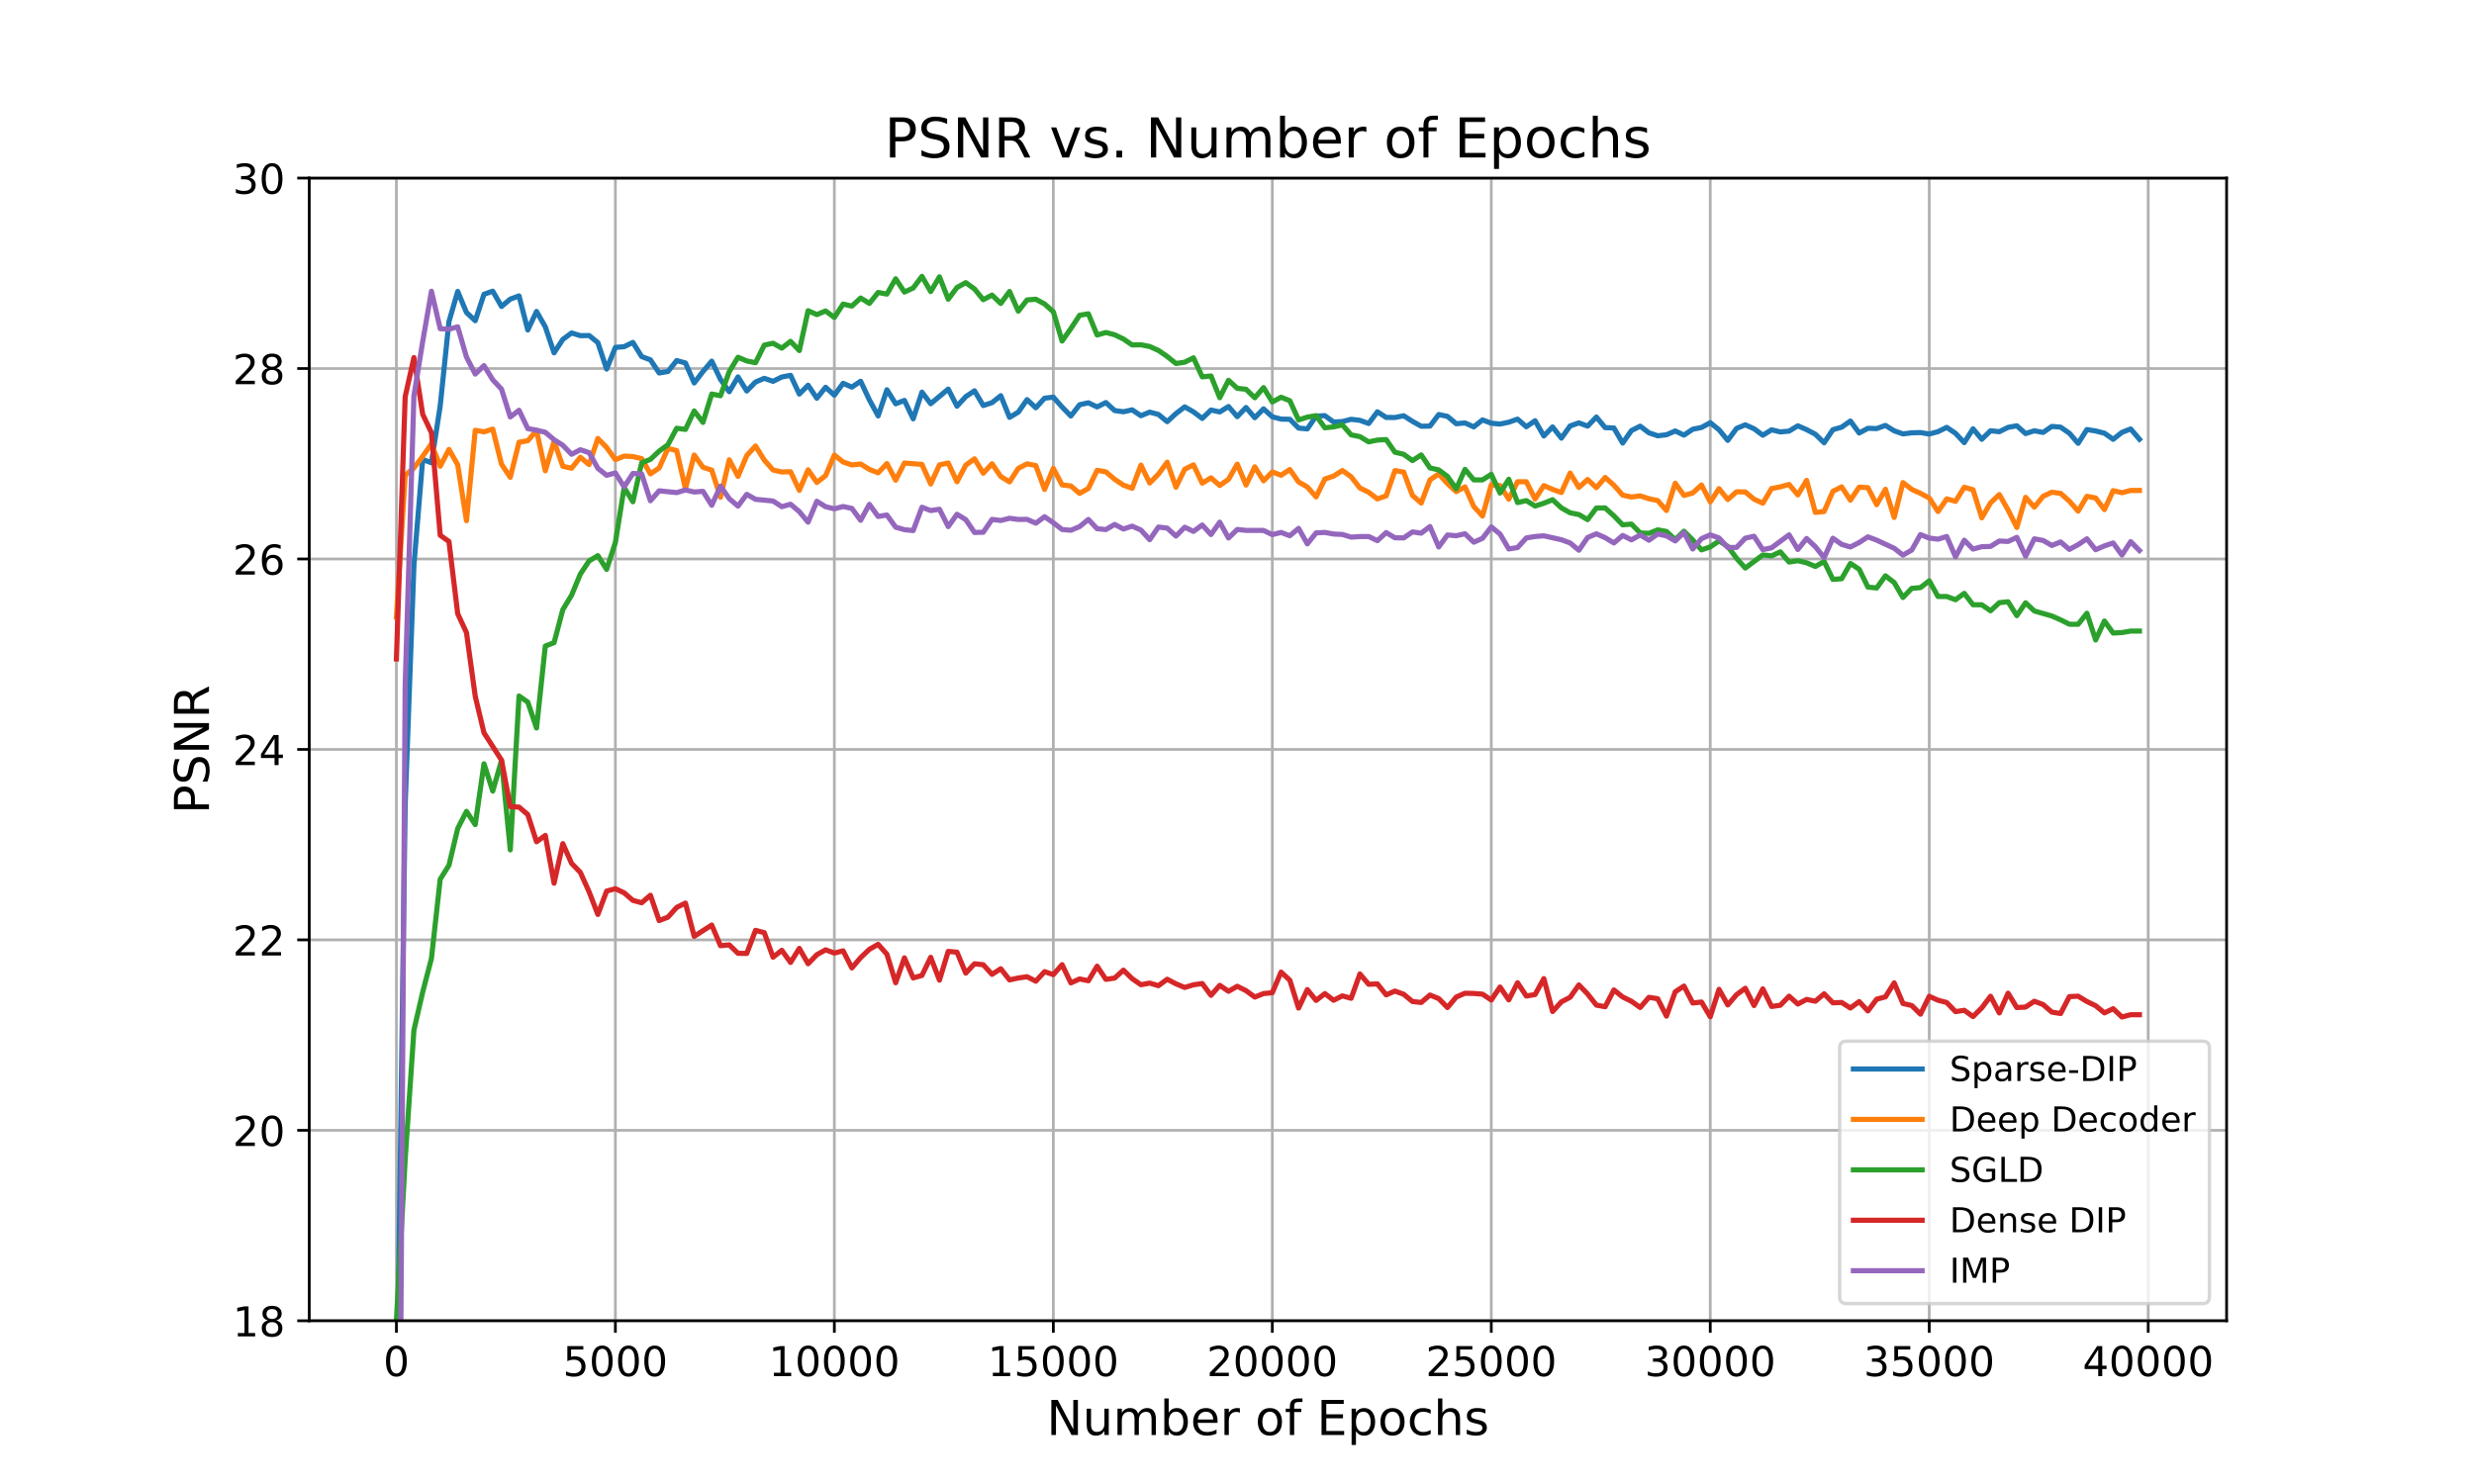 <?xml version="1.0" encoding="utf-8" standalone="no"?>
<!DOCTYPE svg PUBLIC "-//W3C//DTD SVG 1.1//EN"
  "http://www.w3.org/Graphics/SVG/1.1/DTD/svg11.dtd">
<!-- Created with matplotlib (https://matplotlib.org/) -->
<svg height="432pt" version="1.1" viewBox="0 0 720 432" width="720pt" xmlns="http://www.w3.org/2000/svg" xmlns:xlink="http://www.w3.org/1999/xlink">
 <defs>
  <style type="text/css">
*{stroke-linecap:butt;stroke-linejoin:round;}
  </style>
 </defs>
 <g id="figure_1">
  <g id="patch_1">
   <path d="M 0 432 
L 720 432 
L 720 0 
L 0 0 
z
" style="fill:#ffffff;"/>
  </g>
  <g id="axes_1">
   <g id="patch_2">
    <path d="M 90 384.48 
L 648 384.48 
L 648 51.84 
L 90 51.84 
z
" style="fill:#ffffff;"/>
   </g>
   <g id="matplotlib.axis_1">
    <g id="xtick_1">
     <g id="line2d_1">
      <path clip-path="url(#p1cba9079d4)" d="M 115.364 384.48 
L 115.364 51.84 
" style="fill:none;stroke:#b0b0b0;stroke-linecap:square;stroke-width:0.8;"/>
     </g>
     <g id="line2d_2">
      <defs>
       <path d="M 0 0 
L 0 3.5 
" id="md16a83669d" style="stroke:#000000;stroke-width:0.8;"/>
      </defs>
      <g>
       <use style="stroke:#000000;stroke-width:0.8;" x="115.364" xlink:href="#md16a83669d" y="384.48"/>
      </g>
     </g>
     <g id="text_1">
      <!-- 0 -->
      <defs>
       <path d="M 31.781 66.406 
Q 24.172 66.406 20.328 58.906 
Q 16.5 51.422 16.5 36.375 
Q 16.5 21.391 20.328 13.891 
Q 24.172 6.391 31.781 6.391 
Q 39.453 6.391 43.281 13.891 
Q 47.125 21.391 47.125 36.375 
Q 47.125 51.422 43.281 58.906 
Q 39.453 66.406 31.781 66.406 
z
M 31.781 74.219 
Q 44.047 74.219 50.516 64.516 
Q 56.984 54.828 56.984 36.375 
Q 56.984 17.969 50.516 8.266 
Q 44.047 -1.422 31.781 -1.422 
Q 19.531 -1.422 13.062 8.266 
Q 6.594 17.969 6.594 36.375 
Q 6.594 54.828 13.062 64.516 
Q 19.531 74.219 31.781 74.219 
z
" id="DejaVuSans-48"/>
      </defs>
      <g transform="translate(111.546 400.598)scale(0.12 -0.12)">
       <use xlink:href="#DejaVuSans-48"/>
      </g>
     </g>
    </g>
    <g id="xtick_2">
     <g id="line2d_3">
      <path clip-path="url(#p1cba9079d4)" d="M 179.091 384.48 
L 179.091 51.84 
" style="fill:none;stroke:#b0b0b0;stroke-linecap:square;stroke-width:0.8;"/>
     </g>
     <g id="line2d_4">
      <g>
       <use style="stroke:#000000;stroke-width:0.8;" x="179.091" xlink:href="#md16a83669d" y="384.48"/>
      </g>
     </g>
     <g id="text_2">
      <!-- 5000 -->
      <defs>
       <path d="M 10.797 72.906 
L 49.516 72.906 
L 49.516 64.594 
L 19.828 64.594 
L 19.828 46.734 
Q 21.969 47.469 24.109 47.828 
Q 26.266 48.188 28.422 48.188 
Q 40.625 48.188 47.75 41.5 
Q 54.891 34.812 54.891 23.391 
Q 54.891 11.625 47.562 5.094 
Q 40.234 -1.422 26.906 -1.422 
Q 22.312 -1.422 17.547 -0.641 
Q 12.797 0.141 7.719 1.703 
L 7.719 11.625 
Q 12.109 9.234 16.797 8.062 
Q 21.484 6.891 26.703 6.891 
Q 35.156 6.891 40.078 11.328 
Q 45.016 15.766 45.016 23.391 
Q 45.016 31 40.078 35.438 
Q 35.156 39.891 26.703 39.891 
Q 22.75 39.891 18.812 39.016 
Q 14.891 38.141 10.797 36.281 
z
" id="DejaVuSans-53"/>
      </defs>
      <g transform="translate(163.821 400.598)scale(0.12 -0.12)">
       <use xlink:href="#DejaVuSans-53"/>
       <use x="63.623" xlink:href="#DejaVuSans-48"/>
       <use x="127.246" xlink:href="#DejaVuSans-48"/>
       <use x="190.869" xlink:href="#DejaVuSans-48"/>
      </g>
     </g>
    </g>
    <g id="xtick_3">
     <g id="line2d_5">
      <path clip-path="url(#p1cba9079d4)" d="M 242.819 384.48 
L 242.819 51.84 
" style="fill:none;stroke:#b0b0b0;stroke-linecap:square;stroke-width:0.8;"/>
     </g>
     <g id="line2d_6">
      <g>
       <use style="stroke:#000000;stroke-width:0.8;" x="242.819" xlink:href="#md16a83669d" y="384.48"/>
      </g>
     </g>
     <g id="text_3">
      <!-- 10000 -->
      <defs>
       <path d="M 12.406 8.297 
L 28.516 8.297 
L 28.516 63.922 
L 10.984 60.406 
L 10.984 69.391 
L 28.422 72.906 
L 38.281 72.906 
L 38.281 8.297 
L 54.391 8.297 
L 54.391 0 
L 12.406 0 
z
" id="DejaVuSans-49"/>
      </defs>
      <g transform="translate(223.732 400.598)scale(0.12 -0.12)">
       <use xlink:href="#DejaVuSans-49"/>
       <use x="63.623" xlink:href="#DejaVuSans-48"/>
       <use x="127.246" xlink:href="#DejaVuSans-48"/>
       <use x="190.869" xlink:href="#DejaVuSans-48"/>
       <use x="254.492" xlink:href="#DejaVuSans-48"/>
      </g>
     </g>
    </g>
    <g id="xtick_4">
     <g id="line2d_7">
      <path clip-path="url(#p1cba9079d4)" d="M 306.547 384.48 
L 306.547 51.84 
" style="fill:none;stroke:#b0b0b0;stroke-linecap:square;stroke-width:0.8;"/>
     </g>
     <g id="line2d_8">
      <g>
       <use style="stroke:#000000;stroke-width:0.8;" x="306.547" xlink:href="#md16a83669d" y="384.48"/>
      </g>
     </g>
     <g id="text_4">
      <!-- 15000 -->
      <g transform="translate(287.459 400.598)scale(0.12 -0.12)">
       <use xlink:href="#DejaVuSans-49"/>
       <use x="63.623" xlink:href="#DejaVuSans-53"/>
       <use x="127.246" xlink:href="#DejaVuSans-48"/>
       <use x="190.869" xlink:href="#DejaVuSans-48"/>
       <use x="254.492" xlink:href="#DejaVuSans-48"/>
      </g>
     </g>
    </g>
    <g id="xtick_5">
     <g id="line2d_9">
      <path clip-path="url(#p1cba9079d4)" d="M 370.275 384.48 
L 370.275 51.84 
" style="fill:none;stroke:#b0b0b0;stroke-linecap:square;stroke-width:0.8;"/>
     </g>
     <g id="line2d_10">
      <g>
       <use style="stroke:#000000;stroke-width:0.8;" x="370.275" xlink:href="#md16a83669d" y="384.48"/>
      </g>
     </g>
     <g id="text_5">
      <!-- 20000 -->
      <defs>
       <path d="M 19.188 8.297 
L 53.609 8.297 
L 53.609 0 
L 7.328 0 
L 7.328 8.297 
Q 12.938 14.109 22.625 23.891 
Q 32.328 33.688 34.812 36.531 
Q 39.547 41.844 41.422 45.531 
Q 43.312 49.219 43.312 52.781 
Q 43.312 58.594 39.234 62.25 
Q 35.156 65.922 28.609 65.922 
Q 23.969 65.922 18.812 64.312 
Q 13.672 62.703 7.812 59.422 
L 7.812 69.391 
Q 13.766 71.781 18.938 73 
Q 24.125 74.219 28.422 74.219 
Q 39.75 74.219 46.484 68.547 
Q 53.219 62.891 53.219 53.422 
Q 53.219 48.922 51.531 44.891 
Q 49.859 40.875 45.406 35.406 
Q 44.188 33.984 37.641 27.219 
Q 31.109 20.453 19.188 8.297 
z
" id="DejaVuSans-50"/>
      </defs>
      <g transform="translate(351.187 400.598)scale(0.12 -0.12)">
       <use xlink:href="#DejaVuSans-50"/>
       <use x="63.623" xlink:href="#DejaVuSans-48"/>
       <use x="127.246" xlink:href="#DejaVuSans-48"/>
       <use x="190.869" xlink:href="#DejaVuSans-48"/>
       <use x="254.492" xlink:href="#DejaVuSans-48"/>
      </g>
     </g>
    </g>
    <g id="xtick_6">
     <g id="line2d_11">
      <path clip-path="url(#p1cba9079d4)" d="M 434.002 384.48 
L 434.002 51.84 
" style="fill:none;stroke:#b0b0b0;stroke-linecap:square;stroke-width:0.8;"/>
     </g>
     <g id="line2d_12">
      <g>
       <use style="stroke:#000000;stroke-width:0.8;" x="434.002" xlink:href="#md16a83669d" y="384.48"/>
      </g>
     </g>
     <g id="text_6">
      <!-- 25000 -->
      <g transform="translate(414.915 400.598)scale(0.12 -0.12)">
       <use xlink:href="#DejaVuSans-50"/>
       <use x="63.623" xlink:href="#DejaVuSans-53"/>
       <use x="127.246" xlink:href="#DejaVuSans-48"/>
       <use x="190.869" xlink:href="#DejaVuSans-48"/>
       <use x="254.492" xlink:href="#DejaVuSans-48"/>
      </g>
     </g>
    </g>
    <g id="xtick_7">
     <g id="line2d_13">
      <path clip-path="url(#p1cba9079d4)" d="M 497.73 384.48 
L 497.73 51.84 
" style="fill:none;stroke:#b0b0b0;stroke-linecap:square;stroke-width:0.8;"/>
     </g>
     <g id="line2d_14">
      <g>
       <use style="stroke:#000000;stroke-width:0.8;" x="497.73" xlink:href="#md16a83669d" y="384.48"/>
      </g>
     </g>
     <g id="text_7">
      <!-- 30000 -->
      <defs>
       <path d="M 40.578 39.312 
Q 47.656 37.797 51.625 33 
Q 55.609 28.219 55.609 21.188 
Q 55.609 10.406 48.188 4.484 
Q 40.766 -1.422 27.094 -1.422 
Q 22.516 -1.422 17.656 -0.516 
Q 12.797 0.391 7.625 2.203 
L 7.625 11.719 
Q 11.719 9.328 16.594 8.109 
Q 21.484 6.891 26.812 6.891 
Q 36.078 6.891 40.938 10.547 
Q 45.797 14.203 45.797 21.188 
Q 45.797 27.641 41.281 31.266 
Q 36.766 34.906 28.719 34.906 
L 20.219 34.906 
L 20.219 43.016 
L 29.109 43.016 
Q 36.375 43.016 40.234 45.922 
Q 44.094 48.828 44.094 54.297 
Q 44.094 59.906 40.109 62.906 
Q 36.141 65.922 28.719 65.922 
Q 24.656 65.922 20.016 65.031 
Q 15.375 64.156 9.812 62.312 
L 9.812 71.094 
Q 15.438 72.656 20.344 73.438 
Q 25.25 74.219 29.594 74.219 
Q 40.828 74.219 47.359 69.109 
Q 53.906 64.016 53.906 55.328 
Q 53.906 49.266 50.438 45.094 
Q 46.969 40.922 40.578 39.312 
z
" id="DejaVuSans-51"/>
      </defs>
      <g transform="translate(478.643 400.598)scale(0.12 -0.12)">
       <use xlink:href="#DejaVuSans-51"/>
       <use x="63.623" xlink:href="#DejaVuSans-48"/>
       <use x="127.246" xlink:href="#DejaVuSans-48"/>
       <use x="190.869" xlink:href="#DejaVuSans-48"/>
       <use x="254.492" xlink:href="#DejaVuSans-48"/>
      </g>
     </g>
    </g>
    <g id="xtick_8">
     <g id="line2d_15">
      <path clip-path="url(#p1cba9079d4)" d="M 561.458 384.48 
L 561.458 51.84 
" style="fill:none;stroke:#b0b0b0;stroke-linecap:square;stroke-width:0.8;"/>
     </g>
     <g id="line2d_16">
      <g>
       <use style="stroke:#000000;stroke-width:0.8;" x="561.458" xlink:href="#md16a83669d" y="384.48"/>
      </g>
     </g>
     <g id="text_8">
      <!-- 35000 -->
      <g transform="translate(542.37 400.598)scale(0.12 -0.12)">
       <use xlink:href="#DejaVuSans-51"/>
       <use x="63.623" xlink:href="#DejaVuSans-53"/>
       <use x="127.246" xlink:href="#DejaVuSans-48"/>
       <use x="190.869" xlink:href="#DejaVuSans-48"/>
       <use x="254.492" xlink:href="#DejaVuSans-48"/>
      </g>
     </g>
    </g>
    <g id="xtick_9">
     <g id="line2d_17">
      <path clip-path="url(#p1cba9079d4)" d="M 625.185 384.48 
L 625.185 51.84 
" style="fill:none;stroke:#b0b0b0;stroke-linecap:square;stroke-width:0.8;"/>
     </g>
     <g id="line2d_18">
      <g>
       <use style="stroke:#000000;stroke-width:0.8;" x="625.185" xlink:href="#md16a83669d" y="384.48"/>
      </g>
     </g>
     <g id="text_9">
      <!-- 40000 -->
      <defs>
       <path d="M 37.797 64.312 
L 12.891 25.391 
L 37.797 25.391 
z
M 35.203 72.906 
L 47.609 72.906 
L 47.609 25.391 
L 58.016 25.391 
L 58.016 17.188 
L 47.609 17.188 
L 47.609 0 
L 37.797 0 
L 37.797 17.188 
L 4.891 17.188 
L 4.891 26.703 
z
" id="DejaVuSans-52"/>
      </defs>
      <g transform="translate(606.098 400.598)scale(0.12 -0.12)">
       <use xlink:href="#DejaVuSans-52"/>
       <use x="63.623" xlink:href="#DejaVuSans-48"/>
       <use x="127.246" xlink:href="#DejaVuSans-48"/>
       <use x="190.869" xlink:href="#DejaVuSans-48"/>
       <use x="254.492" xlink:href="#DejaVuSans-48"/>
      </g>
     </g>
    </g>
    <g id="text_10">
     <!-- Number of Epochs -->
     <defs>
      <path d="M 9.812 72.906 
L 23.094 72.906 
L 55.422 11.922 
L 55.422 72.906 
L 64.984 72.906 
L 64.984 0 
L 51.703 0 
L 19.391 60.984 
L 19.391 0 
L 9.812 0 
z
" id="DejaVuSans-78"/>
      <path d="M 8.5 21.578 
L 8.5 54.688 
L 17.484 54.688 
L 17.484 21.922 
Q 17.484 14.156 20.5 10.266 
Q 23.531 6.391 29.594 6.391 
Q 36.859 6.391 41.078 11.031 
Q 45.312 15.672 45.312 23.688 
L 45.312 54.688 
L 54.297 54.688 
L 54.297 0 
L 45.312 0 
L 45.312 8.406 
Q 42.047 3.422 37.719 1 
Q 33.406 -1.422 27.688 -1.422 
Q 18.266 -1.422 13.375 4.438 
Q 8.5 10.297 8.5 21.578 
z
M 31.109 56 
z
" id="DejaVuSans-117"/>
      <path d="M 52 44.188 
Q 55.375 50.25 60.062 53.125 
Q 64.75 56 71.094 56 
Q 79.641 56 84.281 50.016 
Q 88.922 44.047 88.922 33.016 
L 88.922 0 
L 79.891 0 
L 79.891 32.719 
Q 79.891 40.578 77.094 44.375 
Q 74.312 48.188 68.609 48.188 
Q 61.625 48.188 57.562 43.547 
Q 53.516 38.922 53.516 30.906 
L 53.516 0 
L 44.484 0 
L 44.484 32.719 
Q 44.484 40.625 41.703 44.406 
Q 38.922 48.188 33.109 48.188 
Q 26.219 48.188 22.156 43.531 
Q 18.109 38.875 18.109 30.906 
L 18.109 0 
L 9.078 0 
L 9.078 54.688 
L 18.109 54.688 
L 18.109 46.188 
Q 21.188 51.219 25.484 53.609 
Q 29.781 56 35.688 56 
Q 41.656 56 45.828 52.969 
Q 50 49.953 52 44.188 
z
" id="DejaVuSans-109"/>
      <path d="M 48.688 27.297 
Q 48.688 37.203 44.609 42.844 
Q 40.531 48.484 33.406 48.484 
Q 26.266 48.484 22.188 42.844 
Q 18.109 37.203 18.109 27.297 
Q 18.109 17.391 22.188 11.75 
Q 26.266 6.109 33.406 6.109 
Q 40.531 6.109 44.609 11.75 
Q 48.688 17.391 48.688 27.297 
z
M 18.109 46.391 
Q 20.953 51.266 25.266 53.625 
Q 29.594 56 35.594 56 
Q 45.562 56 51.781 48.094 
Q 58.016 40.188 58.016 27.297 
Q 58.016 14.406 51.781 6.484 
Q 45.562 -1.422 35.594 -1.422 
Q 29.594 -1.422 25.266 0.953 
Q 20.953 3.328 18.109 8.203 
L 18.109 0 
L 9.078 0 
L 9.078 75.984 
L 18.109 75.984 
z
" id="DejaVuSans-98"/>
      <path d="M 56.203 29.594 
L 56.203 25.203 
L 14.891 25.203 
Q 15.484 15.922 20.484 11.062 
Q 25.484 6.203 34.422 6.203 
Q 39.594 6.203 44.453 7.469 
Q 49.312 8.734 54.109 11.281 
L 54.109 2.781 
Q 49.266 0.734 44.188 -0.344 
Q 39.109 -1.422 33.891 -1.422 
Q 20.797 -1.422 13.156 6.188 
Q 5.516 13.812 5.516 26.812 
Q 5.516 40.234 12.766 48.109 
Q 20.016 56 32.328 56 
Q 43.359 56 49.781 48.891 
Q 56.203 41.797 56.203 29.594 
z
M 47.219 32.234 
Q 47.125 39.594 43.094 43.984 
Q 39.062 48.391 32.422 48.391 
Q 24.906 48.391 20.391 44.141 
Q 15.875 39.891 15.188 32.172 
z
" id="DejaVuSans-101"/>
      <path d="M 41.109 46.297 
Q 39.594 47.172 37.812 47.578 
Q 36.031 48 33.891 48 
Q 26.266 48 22.188 43.047 
Q 18.109 38.094 18.109 28.812 
L 18.109 0 
L 9.078 0 
L 9.078 54.688 
L 18.109 54.688 
L 18.109 46.188 
Q 20.953 51.172 25.484 53.578 
Q 30.031 56 36.531 56 
Q 37.453 56 38.578 55.875 
Q 39.703 55.766 41.062 55.516 
z
" id="DejaVuSans-114"/>
      <path id="DejaVuSans-32"/>
      <path d="M 30.609 48.391 
Q 23.391 48.391 19.188 42.75 
Q 14.984 37.109 14.984 27.297 
Q 14.984 17.484 19.156 11.844 
Q 23.344 6.203 30.609 6.203 
Q 37.797 6.203 41.984 11.859 
Q 46.188 17.531 46.188 27.297 
Q 46.188 37.016 41.984 42.703 
Q 37.797 48.391 30.609 48.391 
z
M 30.609 56 
Q 42.328 56 49.016 48.375 
Q 55.719 40.766 55.719 27.297 
Q 55.719 13.875 49.016 6.219 
Q 42.328 -1.422 30.609 -1.422 
Q 18.844 -1.422 12.172 6.219 
Q 5.516 13.875 5.516 27.297 
Q 5.516 40.766 12.172 48.375 
Q 18.844 56 30.609 56 
z
" id="DejaVuSans-111"/>
      <path d="M 37.109 75.984 
L 37.109 68.5 
L 28.516 68.5 
Q 23.688 68.5 21.797 66.547 
Q 19.922 64.594 19.922 59.516 
L 19.922 54.688 
L 34.719 54.688 
L 34.719 47.703 
L 19.922 47.703 
L 19.922 0 
L 10.891 0 
L 10.891 47.703 
L 2.297 47.703 
L 2.297 54.688 
L 10.891 54.688 
L 10.891 58.5 
Q 10.891 67.625 15.141 71.797 
Q 19.391 75.984 28.609 75.984 
z
" id="DejaVuSans-102"/>
      <path d="M 9.812 72.906 
L 55.906 72.906 
L 55.906 64.594 
L 19.672 64.594 
L 19.672 43.016 
L 54.391 43.016 
L 54.391 34.719 
L 19.672 34.719 
L 19.672 8.297 
L 56.781 8.297 
L 56.781 0 
L 9.812 0 
z
" id="DejaVuSans-69"/>
      <path d="M 18.109 8.203 
L 18.109 -20.797 
L 9.078 -20.797 
L 9.078 54.688 
L 18.109 54.688 
L 18.109 46.391 
Q 20.953 51.266 25.266 53.625 
Q 29.594 56 35.594 56 
Q 45.562 56 51.781 48.094 
Q 58.016 40.188 58.016 27.297 
Q 58.016 14.406 51.781 6.484 
Q 45.562 -1.422 35.594 -1.422 
Q 29.594 -1.422 25.266 0.953 
Q 20.953 3.328 18.109 8.203 
z
M 48.688 27.297 
Q 48.688 37.203 44.609 42.844 
Q 40.531 48.484 33.406 48.484 
Q 26.266 48.484 22.188 42.844 
Q 18.109 37.203 18.109 27.297 
Q 18.109 17.391 22.188 11.75 
Q 26.266 6.109 33.406 6.109 
Q 40.531 6.109 44.609 11.75 
Q 48.688 17.391 48.688 27.297 
z
" id="DejaVuSans-112"/>
      <path d="M 48.781 52.594 
L 48.781 44.188 
Q 44.969 46.297 41.141 47.344 
Q 37.312 48.391 33.406 48.391 
Q 24.656 48.391 19.812 42.844 
Q 14.984 37.312 14.984 27.297 
Q 14.984 17.281 19.812 11.734 
Q 24.656 6.203 33.406 6.203 
Q 37.312 6.203 41.141 7.25 
Q 44.969 8.297 48.781 10.406 
L 48.781 2.094 
Q 45.016 0.344 40.984 -0.531 
Q 36.969 -1.422 32.422 -1.422 
Q 20.062 -1.422 12.781 6.344 
Q 5.516 14.109 5.516 27.297 
Q 5.516 40.672 12.859 48.328 
Q 20.219 56 33.016 56 
Q 37.156 56 41.109 55.141 
Q 45.062 54.297 48.781 52.594 
z
" id="DejaVuSans-99"/>
      <path d="M 54.891 33.016 
L 54.891 0 
L 45.906 0 
L 45.906 32.719 
Q 45.906 40.484 42.875 44.328 
Q 39.844 48.188 33.797 48.188 
Q 26.516 48.188 22.312 43.547 
Q 18.109 38.922 18.109 30.906 
L 18.109 0 
L 9.078 0 
L 9.078 75.984 
L 18.109 75.984 
L 18.109 46.188 
Q 21.344 51.125 25.703 53.562 
Q 30.078 56 35.797 56 
Q 45.219 56 50.047 50.172 
Q 54.891 44.344 54.891 33.016 
z
" id="DejaVuSans-104"/>
      <path d="M 44.281 53.078 
L 44.281 44.578 
Q 40.484 46.531 36.375 47.5 
Q 32.281 48.484 27.875 48.484 
Q 21.188 48.484 17.844 46.438 
Q 14.5 44.391 14.5 40.281 
Q 14.5 37.156 16.891 35.375 
Q 19.281 33.594 26.516 31.984 
L 29.594 31.297 
Q 39.156 29.25 43.188 25.516 
Q 47.219 21.781 47.219 15.094 
Q 47.219 7.469 41.188 3.016 
Q 35.156 -1.422 24.609 -1.422 
Q 20.219 -1.422 15.453 -0.562 
Q 10.688 0.297 5.422 2 
L 5.422 11.281 
Q 10.406 8.688 15.234 7.391 
Q 20.062 6.109 24.812 6.109 
Q 31.156 6.109 34.562 8.281 
Q 37.984 10.453 37.984 14.406 
Q 37.984 18.062 35.516 20.016 
Q 33.062 21.969 24.703 23.781 
L 21.578 24.516 
Q 13.234 26.266 9.516 29.906 
Q 5.812 33.547 5.812 39.891 
Q 5.812 47.609 11.281 51.797 
Q 16.75 56 26.812 56 
Q 31.781 56 36.172 55.266 
Q 40.578 54.547 44.281 53.078 
z
" id="DejaVuSans-115"/>
     </defs>
     <g transform="translate(304.601 417.732)scale(0.14 -0.14)">
      <use xlink:href="#DejaVuSans-78"/>
      <use x="74.805" xlink:href="#DejaVuSans-117"/>
      <use x="138.184" xlink:href="#DejaVuSans-109"/>
      <use x="235.596" xlink:href="#DejaVuSans-98"/>
      <use x="299.072" xlink:href="#DejaVuSans-101"/>
      <use x="360.596" xlink:href="#DejaVuSans-114"/>
      <use x="401.709" xlink:href="#DejaVuSans-32"/>
      <use x="433.496" xlink:href="#DejaVuSans-111"/>
      <use x="494.678" xlink:href="#DejaVuSans-102"/>
      <use x="529.883" xlink:href="#DejaVuSans-32"/>
      <use x="561.67" xlink:href="#DejaVuSans-69"/>
      <use x="624.854" xlink:href="#DejaVuSans-112"/>
      <use x="688.33" xlink:href="#DejaVuSans-111"/>
      <use x="749.512" xlink:href="#DejaVuSans-99"/>
      <use x="804.492" xlink:href="#DejaVuSans-104"/>
      <use x="867.871" xlink:href="#DejaVuSans-115"/>
     </g>
    </g>
   </g>
   <g id="matplotlib.axis_2">
    <g id="ytick_1">
     <g id="line2d_19">
      <path clip-path="url(#p1cba9079d4)" d="M 90 384.48 
L 648 384.48 
" style="fill:none;stroke:#b0b0b0;stroke-linecap:square;stroke-width:0.8;"/>
     </g>
     <g id="line2d_20">
      <defs>
       <path d="M 0 0 
L -3.5 0 
" id="m2817986377" style="stroke:#000000;stroke-width:0.8;"/>
      </defs>
      <g>
       <use style="stroke:#000000;stroke-width:0.8;" x="90" xlink:href="#m2817986377" y="384.48"/>
      </g>
     </g>
     <g id="text_11">
      <!-- 18 -->
      <defs>
       <path d="M 31.781 34.625 
Q 24.75 34.625 20.719 30.859 
Q 16.703 27.094 16.703 20.516 
Q 16.703 13.922 20.719 10.156 
Q 24.75 6.391 31.781 6.391 
Q 38.812 6.391 42.859 10.172 
Q 46.922 13.969 46.922 20.516 
Q 46.922 27.094 42.891 30.859 
Q 38.875 34.625 31.781 34.625 
z
M 21.922 38.812 
Q 15.578 40.375 12.031 44.719 
Q 8.5 49.078 8.5 55.328 
Q 8.5 64.062 14.719 69.141 
Q 20.953 74.219 31.781 74.219 
Q 42.672 74.219 48.875 69.141 
Q 55.078 64.062 55.078 55.328 
Q 55.078 49.078 51.531 44.719 
Q 48 40.375 41.703 38.812 
Q 48.828 37.156 52.797 32.312 
Q 56.781 27.484 56.781 20.516 
Q 56.781 9.906 50.312 4.234 
Q 43.844 -1.422 31.781 -1.422 
Q 19.734 -1.422 13.25 4.234 
Q 6.781 9.906 6.781 20.516 
Q 6.781 27.484 10.781 32.312 
Q 14.797 37.156 21.922 38.812 
z
M 18.312 54.391 
Q 18.312 48.734 21.844 45.562 
Q 25.391 42.391 31.781 42.391 
Q 38.141 42.391 41.719 45.562 
Q 45.312 48.734 45.312 54.391 
Q 45.312 60.062 41.719 63.234 
Q 38.141 66.406 31.781 66.406 
Q 25.391 66.406 21.844 63.234 
Q 18.312 60.062 18.312 54.391 
z
" id="DejaVuSans-56"/>
      </defs>
      <g transform="translate(67.73 389.039)scale(0.12 -0.12)">
       <use xlink:href="#DejaVuSans-49"/>
       <use x="63.623" xlink:href="#DejaVuSans-56"/>
      </g>
     </g>
    </g>
    <g id="ytick_2">
     <g id="line2d_21">
      <path clip-path="url(#p1cba9079d4)" d="M 90 329.04 
L 648 329.04 
" style="fill:none;stroke:#b0b0b0;stroke-linecap:square;stroke-width:0.8;"/>
     </g>
     <g id="line2d_22">
      <g>
       <use style="stroke:#000000;stroke-width:0.8;" x="90" xlink:href="#m2817986377" y="329.04"/>
      </g>
     </g>
     <g id="text_12">
      <!-- 20 -->
      <g transform="translate(67.73 333.599)scale(0.12 -0.12)">
       <use xlink:href="#DejaVuSans-50"/>
       <use x="63.623" xlink:href="#DejaVuSans-48"/>
      </g>
     </g>
    </g>
    <g id="ytick_3">
     <g id="line2d_23">
      <path clip-path="url(#p1cba9079d4)" d="M 90 273.6 
L 648 273.6 
" style="fill:none;stroke:#b0b0b0;stroke-linecap:square;stroke-width:0.8;"/>
     </g>
     <g id="line2d_24">
      <g>
       <use style="stroke:#000000;stroke-width:0.8;" x="90" xlink:href="#m2817986377" y="273.6"/>
      </g>
     </g>
     <g id="text_13">
      <!-- 22 -->
      <g transform="translate(67.73 278.159)scale(0.12 -0.12)">
       <use xlink:href="#DejaVuSans-50"/>
       <use x="63.623" xlink:href="#DejaVuSans-50"/>
      </g>
     </g>
    </g>
    <g id="ytick_4">
     <g id="line2d_25">
      <path clip-path="url(#p1cba9079d4)" d="M 90 218.16 
L 648 218.16 
" style="fill:none;stroke:#b0b0b0;stroke-linecap:square;stroke-width:0.8;"/>
     </g>
     <g id="line2d_26">
      <g>
       <use style="stroke:#000000;stroke-width:0.8;" x="90" xlink:href="#m2817986377" y="218.16"/>
      </g>
     </g>
     <g id="text_14">
      <!-- 24 -->
      <g transform="translate(67.73 222.719)scale(0.12 -0.12)">
       <use xlink:href="#DejaVuSans-50"/>
       <use x="63.623" xlink:href="#DejaVuSans-52"/>
      </g>
     </g>
    </g>
    <g id="ytick_5">
     <g id="line2d_27">
      <path clip-path="url(#p1cba9079d4)" d="M 90 162.72 
L 648 162.72 
" style="fill:none;stroke:#b0b0b0;stroke-linecap:square;stroke-width:0.8;"/>
     </g>
     <g id="line2d_28">
      <g>
       <use style="stroke:#000000;stroke-width:0.8;" x="90" xlink:href="#m2817986377" y="162.72"/>
      </g>
     </g>
     <g id="text_15">
      <!-- 26 -->
      <defs>
       <path d="M 33.016 40.375 
Q 26.375 40.375 22.484 35.828 
Q 18.609 31.297 18.609 23.391 
Q 18.609 15.531 22.484 10.953 
Q 26.375 6.391 33.016 6.391 
Q 39.656 6.391 43.531 10.953 
Q 47.406 15.531 47.406 23.391 
Q 47.406 31.297 43.531 35.828 
Q 39.656 40.375 33.016 40.375 
z
M 52.594 71.297 
L 52.594 62.312 
Q 48.875 64.062 45.094 64.984 
Q 41.312 65.922 37.594 65.922 
Q 27.828 65.922 22.672 59.328 
Q 17.531 52.734 16.797 39.406 
Q 19.672 43.656 24.016 45.922 
Q 28.375 48.188 33.594 48.188 
Q 44.578 48.188 50.953 41.516 
Q 57.328 34.859 57.328 23.391 
Q 57.328 12.156 50.688 5.359 
Q 44.047 -1.422 33.016 -1.422 
Q 20.359 -1.422 13.672 8.266 
Q 6.984 17.969 6.984 36.375 
Q 6.984 53.656 15.188 63.938 
Q 23.391 74.219 37.203 74.219 
Q 40.922 74.219 44.703 73.484 
Q 48.484 72.75 52.594 71.297 
z
" id="DejaVuSans-54"/>
      </defs>
      <g transform="translate(67.73 167.279)scale(0.12 -0.12)">
       <use xlink:href="#DejaVuSans-50"/>
       <use x="63.623" xlink:href="#DejaVuSans-54"/>
      </g>
     </g>
    </g>
    <g id="ytick_6">
     <g id="line2d_29">
      <path clip-path="url(#p1cba9079d4)" d="M 90 107.28 
L 648 107.28 
" style="fill:none;stroke:#b0b0b0;stroke-linecap:square;stroke-width:0.8;"/>
     </g>
     <g id="line2d_30">
      <g>
       <use style="stroke:#000000;stroke-width:0.8;" x="90" xlink:href="#m2817986377" y="107.28"/>
      </g>
     </g>
     <g id="text_16">
      <!-- 28 -->
      <g transform="translate(67.73 111.839)scale(0.12 -0.12)">
       <use xlink:href="#DejaVuSans-50"/>
       <use x="63.623" xlink:href="#DejaVuSans-56"/>
      </g>
     </g>
    </g>
    <g id="ytick_7">
     <g id="line2d_31">
      <path clip-path="url(#p1cba9079d4)" d="M 90 51.84 
L 648 51.84 
" style="fill:none;stroke:#b0b0b0;stroke-linecap:square;stroke-width:0.8;"/>
     </g>
     <g id="line2d_32">
      <g>
       <use style="stroke:#000000;stroke-width:0.8;" x="90" xlink:href="#m2817986377" y="51.84"/>
      </g>
     </g>
     <g id="text_17">
      <!-- 30 -->
      <g transform="translate(67.73 56.399)scale(0.12 -0.12)">
       <use xlink:href="#DejaVuSans-51"/>
       <use x="63.623" xlink:href="#DejaVuSans-48"/>
      </g>
     </g>
    </g>
    <g id="text_18">
     <!-- PSNR -->
     <defs>
      <path d="M 19.672 64.797 
L 19.672 37.406 
L 32.078 37.406 
Q 38.969 37.406 42.719 40.969 
Q 46.484 44.531 46.484 51.125 
Q 46.484 57.672 42.719 61.234 
Q 38.969 64.797 32.078 64.797 
z
M 9.812 72.906 
L 32.078 72.906 
Q 44.344 72.906 50.609 67.359 
Q 56.891 61.812 56.891 51.125 
Q 56.891 40.328 50.609 34.812 
Q 44.344 29.297 32.078 29.297 
L 19.672 29.297 
L 19.672 0 
L 9.812 0 
z
" id="DejaVuSans-80"/>
      <path d="M 53.516 70.516 
L 53.516 60.891 
Q 47.906 63.578 42.922 64.891 
Q 37.938 66.219 33.297 66.219 
Q 25.25 66.219 20.875 63.094 
Q 16.5 59.969 16.5 54.203 
Q 16.5 49.359 19.406 46.891 
Q 22.312 44.438 30.422 42.922 
L 36.375 41.703 
Q 47.406 39.594 52.656 34.297 
Q 57.906 29 57.906 20.125 
Q 57.906 9.516 50.797 4.047 
Q 43.703 -1.422 29.984 -1.422 
Q 24.812 -1.422 18.969 -0.25 
Q 13.141 0.922 6.891 3.219 
L 6.891 13.375 
Q 12.891 10.016 18.656 8.297 
Q 24.422 6.594 29.984 6.594 
Q 38.422 6.594 43.016 9.906 
Q 47.609 13.234 47.609 19.391 
Q 47.609 24.75 44.312 27.781 
Q 41.016 30.812 33.5 32.328 
L 27.484 33.5 
Q 16.453 35.688 11.516 40.375 
Q 6.594 45.062 6.594 53.422 
Q 6.594 63.094 13.406 68.656 
Q 20.219 74.219 32.172 74.219 
Q 37.312 74.219 42.625 73.281 
Q 47.953 72.359 53.516 70.516 
z
" id="DejaVuSans-83"/>
      <path d="M 44.391 34.188 
Q 47.562 33.109 50.562 29.594 
Q 53.562 26.078 56.594 19.922 
L 66.609 0 
L 56 0 
L 46.688 18.703 
Q 43.062 26.031 39.672 28.422 
Q 36.281 30.812 30.422 30.812 
L 19.672 30.812 
L 19.672 0 
L 9.812 0 
L 9.812 72.906 
L 32.078 72.906 
Q 44.578 72.906 50.734 67.672 
Q 56.891 62.453 56.891 51.906 
Q 56.891 45.016 53.688 40.469 
Q 50.484 35.938 44.391 34.188 
z
M 19.672 64.797 
L 19.672 38.922 
L 32.078 38.922 
Q 39.203 38.922 42.844 42.219 
Q 46.484 45.516 46.484 51.906 
Q 46.484 58.297 42.844 61.547 
Q 39.203 64.797 32.078 64.797 
z
" id="DejaVuSans-82"/>
     </defs>
     <g transform="translate(60.818 236.925)rotate(-90)scale(0.14 -0.14)">
      <use xlink:href="#DejaVuSans-80"/>
      <use x="60.303" xlink:href="#DejaVuSans-83"/>
      <use x="123.779" xlink:href="#DejaVuSans-78"/>
      <use x="198.584" xlink:href="#DejaVuSans-82"/>
     </g>
    </g>
   </g>
   <g id="line2d_33">
    <path clip-path="url(#p1cba9079d4)" d="M 115.364 420.747 
L 117.913 234.404 
L 120.462 164.605 
L 123.011 133.736 
L 125.56 134.723 
L 128.109 118.165 
L 130.658 93.636 
L 133.207 84.837 
L 135.757 90.968 
L 138.306 93.363 
L 140.855 85.662 
L 143.404 84.761 
L 145.953 89.207 
L 148.502 87.075 
L 151.051 86.137 
L 153.6 96.066 
L 156.149 90.657 
L 158.698 95.151 
L 161.248 102.713 
L 163.797 98.801 
L 166.346 96.925 
L 168.895 97.717 
L 171.444 97.667 
L 173.993 99.733 
L 176.542 107.444 
L 179.091 101.125 
L 181.64 100.922 
L 184.19 99.677 
L 186.739 103.8 
L 189.288 104.753 
L 191.837 108.575 
L 194.386 108.144 
L 196.935 104.966 
L 199.484 105.66 
L 202.033 111.474 
L 204.582 108.15 
L 207.132 105.133 
L 209.681 110.438 
L 212.23 114.031 
L 214.779 109.712 
L 217.328 113.819 
L 219.877 111.211 
L 222.426 110.132 
L 224.975 111.003 
L 227.524 109.741 
L 230.074 109.261 
L 232.623 114.713 
L 235.172 112.141 
L 237.721 115.925 
L 240.27 112.733 
L 242.819 115.032 
L 245.368 111.585 
L 247.917 112.688 
L 250.466 110.981 
L 253.016 116.418 
L 255.565 121.074 
L 258.114 113.461 
L 260.663 117.542 
L 263.212 116.557 
L 265.761 121.928 
L 268.31 114.154 
L 270.859 117.516 
L 275.958 113.263 
L 278.507 118.237 
L 281.056 115.473 
L 283.605 113.765 
L 286.154 118.052 
L 288.703 117.216 
L 291.252 115.189 
L 293.801 121.492 
L 296.35 119.986 
L 298.899 116.334 
L 301.449 118.704 
L 303.998 115.92 
L 306.547 115.612 
L 309.096 118.477 
L 311.645 121.101 
L 314.194 117.821 
L 316.743 117.257 
L 319.292 118.456 
L 321.841 117.189 
L 324.391 119.507 
L 326.94 119.868 
L 329.489 119.314 
L 332.038 121.019 
L 334.587 119.972 
L 337.136 120.64 
L 339.685 122.751 
L 342.234 120.4 
L 344.783 118.436 
L 347.333 119.897 
L 349.882 121.804 
L 352.431 119.359 
L 354.98 119.919 
L 357.529 118.337 
L 360.078 121.285 
L 362.627 118.622 
L 365.176 121.598 
L 367.725 119.018 
L 370.275 121.332 
L 372.824 122.002 
L 375.373 122.057 
L 377.922 124.616 
L 380.471 124.857 
L 383.02 121.131 
L 385.569 120.998 
L 388.118 122.855 
L 390.667 122.716 
L 393.217 122.061 
L 395.766 122.361 
L 398.315 123.278 
L 400.864 119.874 
L 403.413 121.514 
L 405.962 121.536 
L 408.511 121.029 
L 411.06 122.653 
L 413.609 124.077 
L 416.159 124.034 
L 418.708 120.677 
L 421.257 121.21 
L 423.806 123.351 
L 426.355 123.122 
L 428.904 124.265 
L 431.453 122.233 
L 434.002 123.205 
L 436.551 123.436 
L 439.101 122.909 
L 441.65 122.006 
L 444.199 124.233 
L 446.748 122.476 
L 449.297 126.911 
L 451.846 124.285 
L 454.395 127.551 
L 456.944 124.002 
L 459.493 123.102 
L 462.042 124.039 
L 464.592 121.404 
L 467.141 124.48 
L 469.69 124.585 
L 472.239 128.971 
L 474.788 125.342 
L 477.337 124.064 
L 479.886 125.998 
L 482.435 126.862 
L 484.984 126.566 
L 487.534 125.459 
L 490.083 126.672 
L 492.632 124.954 
L 495.181 124.438 
L 497.73 123.055 
L 500.279 125.106 
L 502.828 128.196 
L 505.377 124.724 
L 507.926 123.666 
L 510.476 124.806 
L 513.025 126.704 
L 515.574 125.122 
L 518.123 125.734 
L 520.672 125.499 
L 523.221 123.954 
L 525.77 125.069 
L 528.319 126.408 
L 530.868 128.894 
L 533.418 125.085 
L 535.967 124.36 
L 538.516 122.556 
L 541.065 126.047 
L 543.614 124.681 
L 546.163 124.762 
L 548.712 123.846 
L 551.261 125.415 
L 553.81 126.313 
L 556.36 125.997 
L 558.909 125.926 
L 561.458 126.347 
L 564.007 125.661 
L 566.556 124.41 
L 569.105 126.136 
L 571.654 128.849 
L 574.203 124.819 
L 576.752 127.876 
L 579.302 125.391 
L 581.851 125.669 
L 584.4 124.41 
L 586.949 123.95 
L 589.498 126.211 
L 592.047 125.401 
L 594.596 125.883 
L 597.145 124.132 
L 599.694 124.349 
L 602.243 126.11 
L 604.793 129.052 
L 607.342 125.045 
L 609.891 125.459 
L 612.44 126.102 
L 614.989 127.885 
L 617.538 125.864 
L 620.087 124.872 
L 622.636 127.867 
L 622.636 127.867 
" style="fill:none;stroke:#1f77b4;stroke-linecap:square;stroke-width:1.5;"/>
   </g>
   <g id="line2d_34">
    <path clip-path="url(#p1cba9079d4)" d="M 115.364 179.595 
L 117.913 138.372 
L 120.462 136.228 
L 123.011 132.844 
L 125.56 129.21 
L 128.109 135.724 
L 130.658 130.829 
L 133.207 135.302 
L 135.757 151.587 
L 138.306 125.265 
L 140.855 125.707 
L 143.404 124.905 
L 145.953 135.137 
L 148.502 138.947 
L 151.051 128.73 
L 153.6 128.304 
L 156.149 125.349 
L 158.698 137.054 
L 161.248 128.473 
L 163.797 135.739 
L 166.346 136.301 
L 168.895 133.118 
L 171.444 135.247 
L 173.993 127.632 
L 176.542 130.257 
L 179.091 133.796 
L 181.64 132.787 
L 184.19 132.904 
L 186.739 133.512 
L 189.288 137.944 
L 191.837 136.225 
L 194.386 130.54 
L 196.935 131.179 
L 199.484 142.254 
L 202.033 132.462 
L 204.582 136.028 
L 207.132 136.861 
L 209.681 144.748 
L 212.23 133.851 
L 214.779 138.683 
L 217.328 132.609 
L 219.877 129.828 
L 222.426 133.934 
L 224.975 136.822 
L 227.524 137.394 
L 230.074 137.318 
L 232.623 142.739 
L 235.172 136.766 
L 237.721 140.453 
L 240.27 138.447 
L 242.819 132.476 
L 245.368 134.471 
L 247.917 135.347 
L 250.466 135.069 
L 253.016 136.642 
L 255.565 137.638 
L 258.114 134.947 
L 260.663 139.786 
L 263.212 134.79 
L 268.31 135.194 
L 270.859 140.889 
L 273.408 135.325 
L 275.958 134.782 
L 278.507 140.252 
L 281.056 135.42 
L 283.605 133.56 
L 286.154 137.763 
L 288.703 135.002 
L 291.252 138.716 
L 293.801 140.284 
L 296.35 136.35 
L 298.899 135.027 
L 301.449 135.522 
L 303.998 142.473 
L 306.547 136.355 
L 309.096 141.167 
L 311.645 141.463 
L 314.194 143.621 
L 316.743 142.184 
L 319.292 136.907 
L 321.841 137.359 
L 324.391 139.513 
L 326.94 141.225 
L 329.489 142.147 
L 332.038 135.398 
L 334.587 140.608 
L 337.136 138.02 
L 339.685 134.542 
L 342.234 141.835 
L 344.783 136.6 
L 347.333 135.321 
L 349.882 140.653 
L 352.431 139.102 
L 354.98 141.325 
L 357.529 139.527 
L 360.078 135.105 
L 362.627 141.204 
L 365.176 135.901 
L 367.725 139.973 
L 370.275 137.397 
L 372.824 138.345 
L 375.373 136.676 
L 377.922 140.3 
L 380.471 141.757 
L 383.02 144.649 
L 385.569 139.449 
L 388.118 138.596 
L 390.667 136.957 
L 393.217 138.788 
L 395.766 142.054 
L 398.315 143.292 
L 400.864 145.244 
L 403.413 144.349 
L 405.962 136.988 
L 408.511 137.429 
L 411.06 144.217 
L 413.609 146.438 
L 416.159 139.707 
L 418.708 137.957 
L 421.257 140.779 
L 423.806 143.117 
L 426.355 141.73 
L 428.904 147.434 
L 431.453 150.224 
L 434.002 141.121 
L 436.551 141.355 
L 439.101 145.319 
L 441.65 140.248 
L 444.199 140.23 
L 446.748 145.271 
L 449.297 141.36 
L 451.846 142.452 
L 454.395 143.377 
L 456.944 137.706 
L 459.493 141.902 
L 462.042 139.582 
L 464.592 141.962 
L 467.141 138.983 
L 469.69 141.247 
L 472.239 144.135 
L 474.788 144.684 
L 477.337 144.344 
L 479.886 145.191 
L 482.435 145.71 
L 484.984 148.618 
L 487.534 140.667 
L 490.083 144.226 
L 492.632 143.506 
L 495.181 141.181 
L 497.73 146.093 
L 500.279 142.249 
L 502.828 145.412 
L 505.377 143.172 
L 507.926 143.206 
L 510.476 145.316 
L 513.025 146.483 
L 515.574 142.226 
L 518.123 141.725 
L 520.672 141.031 
L 523.221 144.072 
L 525.77 139.837 
L 528.319 149.17 
L 530.868 148.887 
L 533.418 143.039 
L 535.967 141.727 
L 538.516 145.603 
L 541.065 141.801 
L 543.614 141.97 
L 546.163 146.921 
L 548.712 142.431 
L 551.261 150.628 
L 553.81 140.485 
L 556.36 142.462 
L 558.909 143.611 
L 561.458 144.967 
L 564.007 148.91 
L 566.556 145.227 
L 569.105 145.934 
L 571.654 141.836 
L 574.203 142.575 
L 576.752 150.743 
L 579.302 146.392 
L 581.851 143.96 
L 584.4 148.45 
L 586.949 153.557 
L 589.498 144.777 
L 592.047 147.633 
L 594.596 144.479 
L 597.145 143.288 
L 599.694 143.624 
L 602.243 145.886 
L 604.793 148.791 
L 607.342 144.481 
L 609.891 144.958 
L 612.44 148.348 
L 614.989 142.83 
L 617.538 143.428 
L 620.087 142.779 
L 622.636 142.779 
L 622.636 142.779 
" style="fill:none;stroke:#ff7f0e;stroke-linecap:square;stroke-width:1.5;"/>
   </g>
   <g id="line2d_35">
    <path clip-path="url(#p1cba9079d4)" d="M 115.364 384.464 
L 117.913 337.56 
L 120.462 299.897 
L 123.011 288.81 
L 125.56 279.024 
L 128.109 255.947 
L 130.658 251.885 
L 133.207 241.184 
L 135.757 236.195 
L 138.306 240.049 
L 140.855 222.344 
L 143.404 230.292 
L 145.953 221.365 
L 148.502 247.402 
L 151.051 202.598 
L 153.6 204.391 
L 156.149 211.932 
L 158.698 188.074 
L 161.248 187.085 
L 163.797 177.466 
L 166.346 173.274 
L 168.895 167.113 
L 171.444 163.285 
L 173.993 161.751 
L 176.542 165.746 
L 179.091 157.929 
L 181.64 141.947 
L 184.19 146.063 
L 186.739 134.739 
L 189.288 133.728 
L 191.837 131.319 
L 194.386 129.451 
L 196.935 124.67 
L 199.484 125.007 
L 202.033 119.629 
L 204.582 122.962 
L 207.132 114.702 
L 209.681 115.203 
L 212.23 108.185 
L 214.779 103.999 
L 217.328 105.083 
L 219.877 105.585 
L 222.426 100.468 
L 224.975 99.925 
L 227.524 101.346 
L 230.074 99.364 
L 232.623 102.052 
L 235.172 90.452 
L 237.721 91.577 
L 240.27 90.527 
L 242.819 92.409 
L 245.368 88.518 
L 247.917 89.102 
L 250.466 86.757 
L 253.016 88.312 
L 255.565 85.14 
L 258.114 85.607 
L 260.663 81.161 
L 263.212 85.021 
L 265.761 83.838 
L 268.31 80.454 
L 270.859 84.879 
L 273.408 80.588 
L 275.958 87.104 
L 278.507 83.694 
L 281.056 82.282 
L 283.605 84.109 
L 286.154 87.242 
L 288.703 85.9 
L 291.252 88.341 
L 293.801 84.851 
L 296.35 90.59 
L 298.899 87.308 
L 301.449 87.115 
L 303.998 88.478 
L 306.547 90.771 
L 309.096 99.287 
L 311.645 95.65 
L 314.194 91.775 
L 316.743 91.352 
L 319.292 97.526 
L 321.841 96.79 
L 324.391 97.45 
L 326.94 98.676 
L 329.489 100.421 
L 332.038 100.369 
L 334.587 100.867 
L 337.136 102.01 
L 339.685 103.769 
L 342.234 105.815 
L 344.783 105.439 
L 347.333 104.169 
L 349.882 109.703 
L 352.431 109.454 
L 354.98 115.77 
L 357.529 110.708 
L 360.078 113.041 
L 362.627 113.321 
L 365.176 115.786 
L 367.725 112.833 
L 370.275 117.018 
L 372.824 115.633 
L 375.373 116.654 
L 377.922 122.249 
L 380.471 121.42 
L 383.02 120.999 
L 385.569 124.535 
L 388.118 124.272 
L 390.667 123.692 
L 393.217 126.591 
L 395.766 127.103 
L 398.315 128.63 
L 400.864 128.108 
L 403.413 127.963 
L 405.962 131.648 
L 408.511 132.251 
L 411.06 134.082 
L 413.609 132.433 
L 416.159 136.209 
L 418.708 136.787 
L 421.257 138.688 
L 423.806 142.314 
L 426.355 136.632 
L 428.904 139.695 
L 431.453 139.692 
L 434.002 138.079 
L 436.551 143.519 
L 439.101 139.51 
L 441.65 146.304 
L 444.199 145.737 
L 446.748 147.318 
L 449.297 146.492 
L 451.846 145.473 
L 454.395 147.84 
L 456.944 149.278 
L 459.493 149.788 
L 462.042 151.267 
L 464.592 147.882 
L 467.141 147.865 
L 469.69 150.165 
L 472.239 152.787 
L 474.788 152.557 
L 477.337 155.132 
L 479.886 155.268 
L 482.435 154.244 
L 484.984 154.713 
L 487.534 157.085 
L 490.083 154.637 
L 492.632 157.176 
L 495.181 160.072 
L 497.73 159.209 
L 500.279 157.474 
L 502.828 159.059 
L 505.377 162.508 
L 507.926 165.366 
L 513.025 161.555 
L 515.574 161.814 
L 518.123 160.65 
L 520.672 163.611 
L 523.221 163.229 
L 525.77 163.831 
L 528.319 164.903 
L 530.868 163.456 
L 533.418 168.665 
L 535.967 168.477 
L 538.516 164.026 
L 541.065 165.707 
L 543.614 170.908 
L 546.163 171.16 
L 548.712 167.621 
L 551.261 169.583 
L 553.81 173.934 
L 556.36 171.276 
L 558.909 171.055 
L 561.458 169.066 
L 564.007 173.644 
L 566.556 173.643 
L 569.105 174.582 
L 571.654 172.726 
L 574.203 176.05 
L 576.752 176.056 
L 579.302 177.814 
L 581.851 175.44 
L 584.4 175.183 
L 586.949 179.22 
L 589.498 175.475 
L 592.047 177.858 
L 597.145 179.321 
L 599.694 180.438 
L 602.243 181.716 
L 604.793 181.734 
L 607.342 178.522 
L 609.891 186.303 
L 612.44 180.775 
L 614.989 184.283 
L 617.538 184.146 
L 620.087 183.71 
L 622.636 183.71 
L 622.636 183.71 
" style="fill:none;stroke:#2ca02c;stroke-linecap:square;stroke-width:1.5;"/>
   </g>
   <g id="line2d_36">
    <path clip-path="url(#p1cba9079d4)" d="M 115.364 191.827 
L 117.913 115.502 
L 120.462 104.091 
L 123.011 120.578 
L 125.56 125.971 
L 128.109 155.813 
L 130.658 157.638 
L 133.207 178.662 
L 135.757 184.173 
L 138.306 202.671 
L 140.855 213.333 
L 145.953 221.274 
L 148.502 234.812 
L 151.051 234.946 
L 153.6 237.129 
L 156.149 245.039 
L 158.698 243.193 
L 161.248 257.108 
L 163.797 245.593 
L 166.346 251.329 
L 168.895 253.961 
L 171.444 259.623 
L 173.993 266.208 
L 176.542 259.404 
L 179.091 258.704 
L 181.64 259.909 
L 184.19 262.107 
L 186.739 262.799 
L 189.288 260.609 
L 191.837 267.986 
L 194.386 266.988 
L 196.935 264.154 
L 199.484 262.893 
L 202.033 272.573 
L 207.132 269.28 
L 209.681 275.297 
L 212.23 275.052 
L 214.779 277.514 
L 217.328 277.553 
L 219.877 270.827 
L 222.426 271.505 
L 224.975 278.653 
L 227.524 276.634 
L 230.074 280.174 
L 232.623 276.076 
L 235.172 280.551 
L 237.721 277.924 
L 240.27 276.501 
L 242.819 277.44 
L 245.368 276.79 
L 247.917 281.773 
L 250.466 278.773 
L 253.016 276.344 
L 255.565 274.899 
L 258.114 277.775 
L 260.663 286.088 
L 263.212 278.839 
L 265.761 284.681 
L 268.31 283.953 
L 270.859 278.677 
L 273.408 285.32 
L 275.958 276.956 
L 278.507 277.187 
L 281.056 283.275 
L 283.605 280.565 
L 286.154 280.836 
L 288.703 283.64 
L 291.252 282.009 
L 293.801 285.254 
L 296.35 284.697 
L 298.899 284.333 
L 301.449 285.632 
L 303.998 282.851 
L 306.547 283.716 
L 309.096 280.818 
L 311.645 286.129 
L 314.194 284.976 
L 316.743 285.505 
L 319.292 281.259 
L 321.841 285.091 
L 324.391 284.722 
L 326.94 282.412 
L 329.489 284.898 
L 332.038 286.659 
L 334.587 286.187 
L 337.136 286.939 
L 339.685 285.061 
L 342.234 286.398 
L 344.783 287.455 
L 347.333 286.68 
L 349.882 286.312 
L 352.431 289.744 
L 354.98 286.839 
L 357.529 288.568 
L 360.078 287.112 
L 362.627 288.378 
L 365.176 290.255 
L 367.725 289.235 
L 370.275 288.988 
L 372.824 282.978 
L 375.373 285.339 
L 377.922 293.456 
L 380.471 288.08 
L 383.02 291.226 
L 385.569 289.245 
L 388.118 291.179 
L 390.667 289.904 
L 393.217 290.604 
L 395.766 283.524 
L 398.315 286.528 
L 400.864 286.423 
L 403.413 289.612 
L 405.962 288.503 
L 408.511 289.434 
L 411.06 291.542 
L 413.609 291.825 
L 416.159 289.654 
L 418.708 290.702 
L 421.257 293.298 
L 423.806 290.241 
L 426.355 289.134 
L 428.904 289.199 
L 431.453 289.407 
L 434.002 291.11 
L 436.551 287.333 
L 439.101 291.067 
L 441.65 286.08 
L 444.199 289.947 
L 446.748 289.515 
L 449.297 284.878 
L 451.846 294.457 
L 454.395 291.652 
L 456.944 290.318 
L 459.493 286.714 
L 462.042 289.356 
L 464.592 292.596 
L 467.141 293.067 
L 469.69 288.181 
L 472.239 290.222 
L 474.788 291.479 
L 477.337 293.285 
L 479.886 290.332 
L 482.435 290.733 
L 484.984 295.797 
L 487.534 288.724 
L 490.083 287.053 
L 492.632 291.978 
L 495.181 291.698 
L 497.73 295.99 
L 500.279 288.007 
L 502.828 292.54 
L 505.377 289.557 
L 507.926 287.688 
L 510.476 292.719 
L 513.025 287.857 
L 515.574 292.991 
L 518.123 292.632 
L 520.672 289.999 
L 523.221 292.281 
L 525.77 290.935 
L 528.319 291.462 
L 530.868 289.297 
L 533.418 291.926 
L 535.967 291.824 
L 538.516 293.439 
L 541.065 291.569 
L 543.614 294.289 
L 546.163 290.862 
L 548.712 290.194 
L 551.261 286.11 
L 553.81 292.12 
L 556.36 292.703 
L 558.909 295.228 
L 561.458 290.03 
L 564.007 291.17 
L 566.556 291.841 
L 569.105 294.49 
L 571.654 294.107 
L 574.203 295.926 
L 576.752 293.394 
L 579.302 290.017 
L 581.851 294.874 
L 584.4 289.125 
L 586.949 293.307 
L 589.498 293.165 
L 592.047 291.466 
L 594.596 292.434 
L 597.145 294.636 
L 599.694 295.039 
L 602.243 290.118 
L 604.793 289.998 
L 607.342 291.544 
L 609.891 292.768 
L 612.44 294.855 
L 614.989 293.643 
L 617.538 296.051 
L 620.087 295.384 
L 622.636 295.384 
L 622.636 295.384 
" style="fill:none;stroke:#d62728;stroke-linecap:square;stroke-width:1.5;"/>
   </g>
   <g id="line2d_37">
    <path clip-path="url(#p1cba9079d4)" d="M 116.35 433 
L 117.913 199.598 
L 120.462 115.199 
L 123.011 99.452 
L 125.56 84.775 
L 128.109 95.687 
L 130.658 95.845 
L 133.207 95.135 
L 135.757 103.93 
L 138.306 108.903 
L 140.855 106.44 
L 143.404 110.561 
L 145.953 113.274 
L 148.502 121.383 
L 151.051 119.426 
L 153.6 124.776 
L 156.149 125.229 
L 158.698 125.842 
L 161.248 128.005 
L 163.797 129.625 
L 166.346 132.241 
L 168.895 130.921 
L 171.444 131.777 
L 173.993 136.324 
L 176.542 138.358 
L 179.091 137.677 
L 181.64 141.744 
L 184.19 137.821 
L 186.739 137.985 
L 189.288 145.78 
L 191.837 142.876 
L 196.935 143.401 
L 199.484 142.629 
L 202.033 143.224 
L 204.582 143.03 
L 207.132 147.096 
L 209.681 141.516 
L 212.23 145.156 
L 214.779 147.334 
L 217.328 143.907 
L 219.877 145.357 
L 224.975 145.841 
L 227.524 147.497 
L 230.074 146.782 
L 232.623 148.939 
L 235.172 152.018 
L 237.721 145.914 
L 240.27 147.505 
L 242.819 148.117 
L 245.368 147.451 
L 247.917 147.996 
L 250.466 151.471 
L 253.016 146.814 
L 255.565 150.342 
L 258.114 149.924 
L 260.663 153.46 
L 263.212 154.191 
L 265.761 154.455 
L 268.31 147.656 
L 270.859 148.629 
L 273.408 148.244 
L 275.958 153.299 
L 278.507 149.705 
L 281.056 151.257 
L 283.605 155.003 
L 286.154 154.934 
L 288.703 151.202 
L 291.252 151.514 
L 293.801 150.876 
L 296.35 151.217 
L 298.899 151.181 
L 301.449 152.3 
L 303.998 150.416 
L 306.547 152.173 
L 309.096 154.138 
L 311.645 154.365 
L 314.194 153.301 
L 316.743 151.212 
L 319.292 153.914 
L 321.841 154.159 
L 324.391 152.666 
L 326.94 154 
L 329.489 153.167 
L 332.038 154.297 
L 334.587 157.112 
L 337.136 153.43 
L 339.685 153.731 
L 342.234 156.054 
L 344.783 153.483 
L 347.333 154.692 
L 349.882 152.824 
L 352.431 155.61 
L 354.98 152.002 
L 357.529 156.62 
L 360.078 154.129 
L 362.627 154.398 
L 367.725 154.417 
L 370.275 155.633 
L 372.824 154.999 
L 375.373 155.957 
L 377.922 153.813 
L 380.471 158.322 
L 383.02 155.123 
L 385.569 154.997 
L 388.118 155.462 
L 390.667 155.583 
L 393.217 156.357 
L 395.766 156.197 
L 398.315 156.181 
L 400.864 157.39 
L 403.413 155.032 
L 405.962 156.552 
L 408.511 156.589 
L 411.06 154.847 
L 413.609 155.208 
L 416.159 153.28 
L 418.708 159.225 
L 421.257 155.736 
L 423.806 155.953 
L 426.355 155.383 
L 428.904 157.839 
L 431.453 156.711 
L 434.002 153.39 
L 436.551 155.46 
L 439.101 159.808 
L 441.65 159.397 
L 444.199 156.602 
L 446.748 156.179 
L 449.297 155.976 
L 454.395 157.119 
L 456.944 158.051 
L 459.493 160.174 
L 462.042 156.468 
L 464.592 155.395 
L 467.141 156.52 
L 469.69 158.053 
L 472.239 155.877 
L 474.788 157.154 
L 477.337 155.735 
L 479.886 157.264 
L 482.435 155.442 
L 484.984 155.99 
L 487.534 157.472 
L 490.083 155.02 
L 492.632 159.82 
L 495.181 156.808 
L 497.73 155.7 
L 500.279 156.606 
L 502.828 159.379 
L 505.377 159.361 
L 507.926 156.667 
L 510.476 156.11 
L 513.025 160.012 
L 515.574 159.466 
L 520.672 155.692 
L 523.221 159.955 
L 525.77 156.759 
L 528.319 159.154 
L 530.868 162.341 
L 533.418 156.69 
L 535.967 158.47 
L 538.516 159.233 
L 541.065 157.942 
L 543.614 156.28 
L 546.163 157.24 
L 551.261 159.613 
L 553.81 161.597 
L 556.36 160.137 
L 558.909 155.619 
L 561.458 156.643 
L 564.007 156.956 
L 566.556 156.179 
L 569.105 162.098 
L 571.654 157.256 
L 574.203 159.842 
L 576.752 159.142 
L 579.302 159.073 
L 581.851 157.486 
L 584.4 157.628 
L 586.949 156.427 
L 589.498 161.925 
L 592.047 156.852 
L 594.596 157.328 
L 597.145 158.788 
L 599.694 157.764 
L 602.243 159.933 
L 604.793 158.557 
L 607.342 156.85 
L 609.891 160.034 
L 612.44 158.914 
L 614.989 158.06 
L 617.538 161.582 
L 620.087 157.677 
L 622.636 160.262 
L 622.636 160.262 
" style="fill:none;stroke:#9467bd;stroke-linecap:square;stroke-width:1.5;"/>
   </g>
   <g id="patch_3">
    <path d="M 90 384.48 
L 90 51.84 
" style="fill:none;stroke:#000000;stroke-linecap:square;stroke-linejoin:miter;stroke-width:0.8;"/>
   </g>
   <g id="patch_4">
    <path d="M 648 384.48 
L 648 51.84 
" style="fill:none;stroke:#000000;stroke-linecap:square;stroke-linejoin:miter;stroke-width:0.8;"/>
   </g>
   <g id="patch_5">
    <path d="M 90 384.48 
L 648 384.48 
" style="fill:none;stroke:#000000;stroke-linecap:square;stroke-linejoin:miter;stroke-width:0.8;"/>
   </g>
   <g id="patch_6">
    <path d="M 90 51.84 
L 648 51.84 
" style="fill:none;stroke:#000000;stroke-linecap:square;stroke-linejoin:miter;stroke-width:0.8;"/>
   </g>
   <g id="text_19">
    <!-- PSNR vs. Number of Epochs -->
    <defs>
     <path d="M 2.984 54.688 
L 12.5 54.688 
L 29.594 8.797 
L 46.688 54.688 
L 56.203 54.688 
L 35.688 0 
L 23.484 0 
z
" id="DejaVuSans-118"/>
     <path d="M 10.688 12.406 
L 21 12.406 
L 21 0 
L 10.688 0 
z
" id="DejaVuSans-46"/>
    </defs>
    <g transform="translate(257.425 45.84)scale(0.16 -0.16)">
     <use xlink:href="#DejaVuSans-80"/>
     <use x="60.303" xlink:href="#DejaVuSans-83"/>
     <use x="123.779" xlink:href="#DejaVuSans-78"/>
     <use x="198.584" xlink:href="#DejaVuSans-82"/>
     <use x="268.066" xlink:href="#DejaVuSans-32"/>
     <use x="299.854" xlink:href="#DejaVuSans-118"/>
     <use x="359.033" xlink:href="#DejaVuSans-115"/>
     <use x="411.133" xlink:href="#DejaVuSans-46"/>
     <use x="442.92" xlink:href="#DejaVuSans-32"/>
     <use x="474.707" xlink:href="#DejaVuSans-78"/>
     <use x="549.512" xlink:href="#DejaVuSans-117"/>
     <use x="612.891" xlink:href="#DejaVuSans-109"/>
     <use x="710.303" xlink:href="#DejaVuSans-98"/>
     <use x="773.779" xlink:href="#DejaVuSans-101"/>
     <use x="835.303" xlink:href="#DejaVuSans-114"/>
     <use x="876.416" xlink:href="#DejaVuSans-32"/>
     <use x="908.203" xlink:href="#DejaVuSans-111"/>
     <use x="969.385" xlink:href="#DejaVuSans-102"/>
     <use x="1004.59" xlink:href="#DejaVuSans-32"/>
     <use x="1036.377" xlink:href="#DejaVuSans-69"/>
     <use x="1099.561" xlink:href="#DejaVuSans-112"/>
     <use x="1163.037" xlink:href="#DejaVuSans-111"/>
     <use x="1224.219" xlink:href="#DejaVuSans-99"/>
     <use x="1279.199" xlink:href="#DejaVuSans-104"/>
     <use x="1342.578" xlink:href="#DejaVuSans-115"/>
    </g>
   </g>
   <g id="legend_1">
    <g id="patch_7">
     <path d="M 537.384 379.48 
L 641 379.48 
Q 643 379.48 643 377.48 
L 643 305.089 
Q 643 303.089 641 303.089 
L 537.384 303.089 
Q 535.384 303.089 535.384 305.089 
L 535.384 377.48 
Q 535.384 379.48 537.384 379.48 
z
" style="fill:#ffffff;opacity:0.8;stroke:#cccccc;stroke-linejoin:miter;"/>
    </g>
    <g id="line2d_38">
     <path d="M 539.384 311.188 
L 559.384 311.188 
" style="fill:none;stroke:#1f77b4;stroke-linecap:square;stroke-width:1.5;"/>
    </g>
    <g id="line2d_39"/>
    <g id="text_20">
     <!-- Sparse-DIP -->
     <defs>
      <path d="M 34.281 27.484 
Q 23.391 27.484 19.188 25 
Q 14.984 22.516 14.984 16.5 
Q 14.984 11.719 18.141 8.906 
Q 21.297 6.109 26.703 6.109 
Q 34.188 6.109 38.703 11.406 
Q 43.219 16.703 43.219 25.484 
L 43.219 27.484 
z
M 52.203 31.203 
L 52.203 0 
L 43.219 0 
L 43.219 8.297 
Q 40.141 3.328 35.547 0.953 
Q 30.953 -1.422 24.312 -1.422 
Q 15.922 -1.422 10.953 3.297 
Q 6 8.016 6 15.922 
Q 6 25.141 12.172 29.828 
Q 18.359 34.516 30.609 34.516 
L 43.219 34.516 
L 43.219 35.406 
Q 43.219 41.609 39.141 45 
Q 35.062 48.391 27.688 48.391 
Q 23 48.391 18.547 47.266 
Q 14.109 46.141 10.016 43.891 
L 10.016 52.203 
Q 14.938 54.109 19.578 55.047 
Q 24.219 56 28.609 56 
Q 40.484 56 46.344 49.844 
Q 52.203 43.703 52.203 31.203 
z
" id="DejaVuSans-97"/>
      <path d="M 4.891 31.391 
L 31.203 31.391 
L 31.203 23.391 
L 4.891 23.391 
z
" id="DejaVuSans-45"/>
      <path d="M 19.672 64.797 
L 19.672 8.109 
L 31.594 8.109 
Q 46.688 8.109 53.688 14.938 
Q 60.688 21.781 60.688 36.531 
Q 60.688 51.172 53.688 57.984 
Q 46.688 64.797 31.594 64.797 
z
M 9.812 72.906 
L 30.078 72.906 
Q 51.266 72.906 61.172 64.094 
Q 71.094 55.281 71.094 36.531 
Q 71.094 17.672 61.125 8.828 
Q 51.172 0 30.078 0 
L 9.812 0 
z
" id="DejaVuSans-68"/>
      <path d="M 9.812 72.906 
L 19.672 72.906 
L 19.672 0 
L 9.812 0 
z
" id="DejaVuSans-73"/>
     </defs>
     <g transform="translate(567.384 314.688)scale(0.1 -0.1)">
      <use xlink:href="#DejaVuSans-83"/>
      <use x="63.477" xlink:href="#DejaVuSans-112"/>
      <use x="126.953" xlink:href="#DejaVuSans-97"/>
      <use x="188.232" xlink:href="#DejaVuSans-114"/>
      <use x="229.346" xlink:href="#DejaVuSans-115"/>
      <use x="281.445" xlink:href="#DejaVuSans-101"/>
      <use x="342.969" xlink:href="#DejaVuSans-45"/>
      <use x="379.053" xlink:href="#DejaVuSans-68"/>
      <use x="456.055" xlink:href="#DejaVuSans-73"/>
      <use x="485.547" xlink:href="#DejaVuSans-80"/>
     </g>
    </g>
    <g id="line2d_40">
     <path d="M 539.384 325.866 
L 559.384 325.866 
" style="fill:none;stroke:#ff7f0e;stroke-linecap:square;stroke-width:1.5;"/>
    </g>
    <g id="line2d_41"/>
    <g id="text_21">
     <!-- Deep Decoder -->
     <defs>
      <path d="M 45.406 46.391 
L 45.406 75.984 
L 54.391 75.984 
L 54.391 0 
L 45.406 0 
L 45.406 8.203 
Q 42.578 3.328 38.25 0.953 
Q 33.938 -1.422 27.875 -1.422 
Q 17.969 -1.422 11.734 6.484 
Q 5.516 14.406 5.516 27.297 
Q 5.516 40.188 11.734 48.094 
Q 17.969 56 27.875 56 
Q 33.938 56 38.25 53.625 
Q 42.578 51.266 45.406 46.391 
z
M 14.797 27.297 
Q 14.797 17.391 18.875 11.75 
Q 22.953 6.109 30.078 6.109 
Q 37.203 6.109 41.297 11.75 
Q 45.406 17.391 45.406 27.297 
Q 45.406 37.203 41.297 42.844 
Q 37.203 48.484 30.078 48.484 
Q 22.953 48.484 18.875 42.844 
Q 14.797 37.203 14.797 27.297 
z
" id="DejaVuSans-100"/>
     </defs>
     <g transform="translate(567.384 329.366)scale(0.1 -0.1)">
      <use xlink:href="#DejaVuSans-68"/>
      <use x="77.002" xlink:href="#DejaVuSans-101"/>
      <use x="138.525" xlink:href="#DejaVuSans-101"/>
      <use x="200.049" xlink:href="#DejaVuSans-112"/>
      <use x="263.525" xlink:href="#DejaVuSans-32"/>
      <use x="295.312" xlink:href="#DejaVuSans-68"/>
      <use x="372.314" xlink:href="#DejaVuSans-101"/>
      <use x="433.838" xlink:href="#DejaVuSans-99"/>
      <use x="488.818" xlink:href="#DejaVuSans-111"/>
      <use x="550" xlink:href="#DejaVuSans-100"/>
      <use x="613.477" xlink:href="#DejaVuSans-101"/>
      <use x="675" xlink:href="#DejaVuSans-114"/>
     </g>
    </g>
    <g id="line2d_42">
     <path d="M 539.384 340.544 
L 559.384 340.544 
" style="fill:none;stroke:#2ca02c;stroke-linecap:square;stroke-width:1.5;"/>
    </g>
    <g id="line2d_43"/>
    <g id="text_22">
     <!-- SGLD -->
     <defs>
      <path d="M 59.516 10.406 
L 59.516 29.984 
L 43.406 29.984 
L 43.406 38.094 
L 69.281 38.094 
L 69.281 6.781 
Q 63.578 2.734 56.688 0.656 
Q 49.812 -1.422 42 -1.422 
Q 24.906 -1.422 15.25 8.562 
Q 5.609 18.562 5.609 36.375 
Q 5.609 54.25 15.25 64.234 
Q 24.906 74.219 42 74.219 
Q 49.125 74.219 55.547 72.453 
Q 61.969 70.703 67.391 67.281 
L 67.391 56.781 
Q 61.922 61.422 55.766 63.766 
Q 49.609 66.109 42.828 66.109 
Q 29.438 66.109 22.719 58.641 
Q 16.016 51.172 16.016 36.375 
Q 16.016 21.625 22.719 14.156 
Q 29.438 6.688 42.828 6.688 
Q 48.047 6.688 52.141 7.594 
Q 56.25 8.5 59.516 10.406 
z
" id="DejaVuSans-71"/>
      <path d="M 9.812 72.906 
L 19.672 72.906 
L 19.672 8.297 
L 55.172 8.297 
L 55.172 0 
L 9.812 0 
z
" id="DejaVuSans-76"/>
     </defs>
     <g transform="translate(567.384 344.044)scale(0.1 -0.1)">
      <use xlink:href="#DejaVuSans-83"/>
      <use x="63.477" xlink:href="#DejaVuSans-71"/>
      <use x="140.967" xlink:href="#DejaVuSans-76"/>
      <use x="196.68" xlink:href="#DejaVuSans-68"/>
     </g>
    </g>
    <g id="line2d_44">
     <path d="M 539.384 355.222 
L 559.384 355.222 
" style="fill:none;stroke:#d62728;stroke-linecap:square;stroke-width:1.5;"/>
    </g>
    <g id="line2d_45"/>
    <g id="text_23">
     <!-- Dense DIP -->
     <defs>
      <path d="M 54.891 33.016 
L 54.891 0 
L 45.906 0 
L 45.906 32.719 
Q 45.906 40.484 42.875 44.328 
Q 39.844 48.188 33.797 48.188 
Q 26.516 48.188 22.312 43.547 
Q 18.109 38.922 18.109 30.906 
L 18.109 0 
L 9.078 0 
L 9.078 54.688 
L 18.109 54.688 
L 18.109 46.188 
Q 21.344 51.125 25.703 53.562 
Q 30.078 56 35.797 56 
Q 45.219 56 50.047 50.172 
Q 54.891 44.344 54.891 33.016 
z
" id="DejaVuSans-110"/>
     </defs>
     <g transform="translate(567.384 358.722)scale(0.1 -0.1)">
      <use xlink:href="#DejaVuSans-68"/>
      <use x="77.002" xlink:href="#DejaVuSans-101"/>
      <use x="138.525" xlink:href="#DejaVuSans-110"/>
      <use x="201.904" xlink:href="#DejaVuSans-115"/>
      <use x="254.004" xlink:href="#DejaVuSans-101"/>
      <use x="315.527" xlink:href="#DejaVuSans-32"/>
      <use x="347.314" xlink:href="#DejaVuSans-68"/>
      <use x="424.316" xlink:href="#DejaVuSans-73"/>
      <use x="453.809" xlink:href="#DejaVuSans-80"/>
     </g>
    </g>
    <g id="line2d_46">
     <path d="M 539.384 369.9 
L 559.384 369.9 
" style="fill:none;stroke:#9467bd;stroke-linecap:square;stroke-width:1.5;"/>
    </g>
    <g id="line2d_47"/>
    <g id="text_24">
     <!-- IMP -->
     <defs>
      <path d="M 9.812 72.906 
L 24.516 72.906 
L 43.109 23.297 
L 61.812 72.906 
L 76.516 72.906 
L 76.516 0 
L 66.891 0 
L 66.891 64.016 
L 48.094 14.016 
L 38.188 14.016 
L 19.391 64.016 
L 19.391 0 
L 9.812 0 
z
" id="DejaVuSans-77"/>
     </defs>
     <g transform="translate(567.384 373.4)scale(0.1 -0.1)">
      <use xlink:href="#DejaVuSans-73"/>
      <use x="29.492" xlink:href="#DejaVuSans-77"/>
      <use x="115.771" xlink:href="#DejaVuSans-80"/>
     </g>
    </g>
   </g>
  </g>
 </g>
 <defs>
  <clipPath id="p1cba9079d4">
   <rect height="332.64" width="558" x="90" y="51.84"/>
  </clipPath>
 </defs>
</svg>
